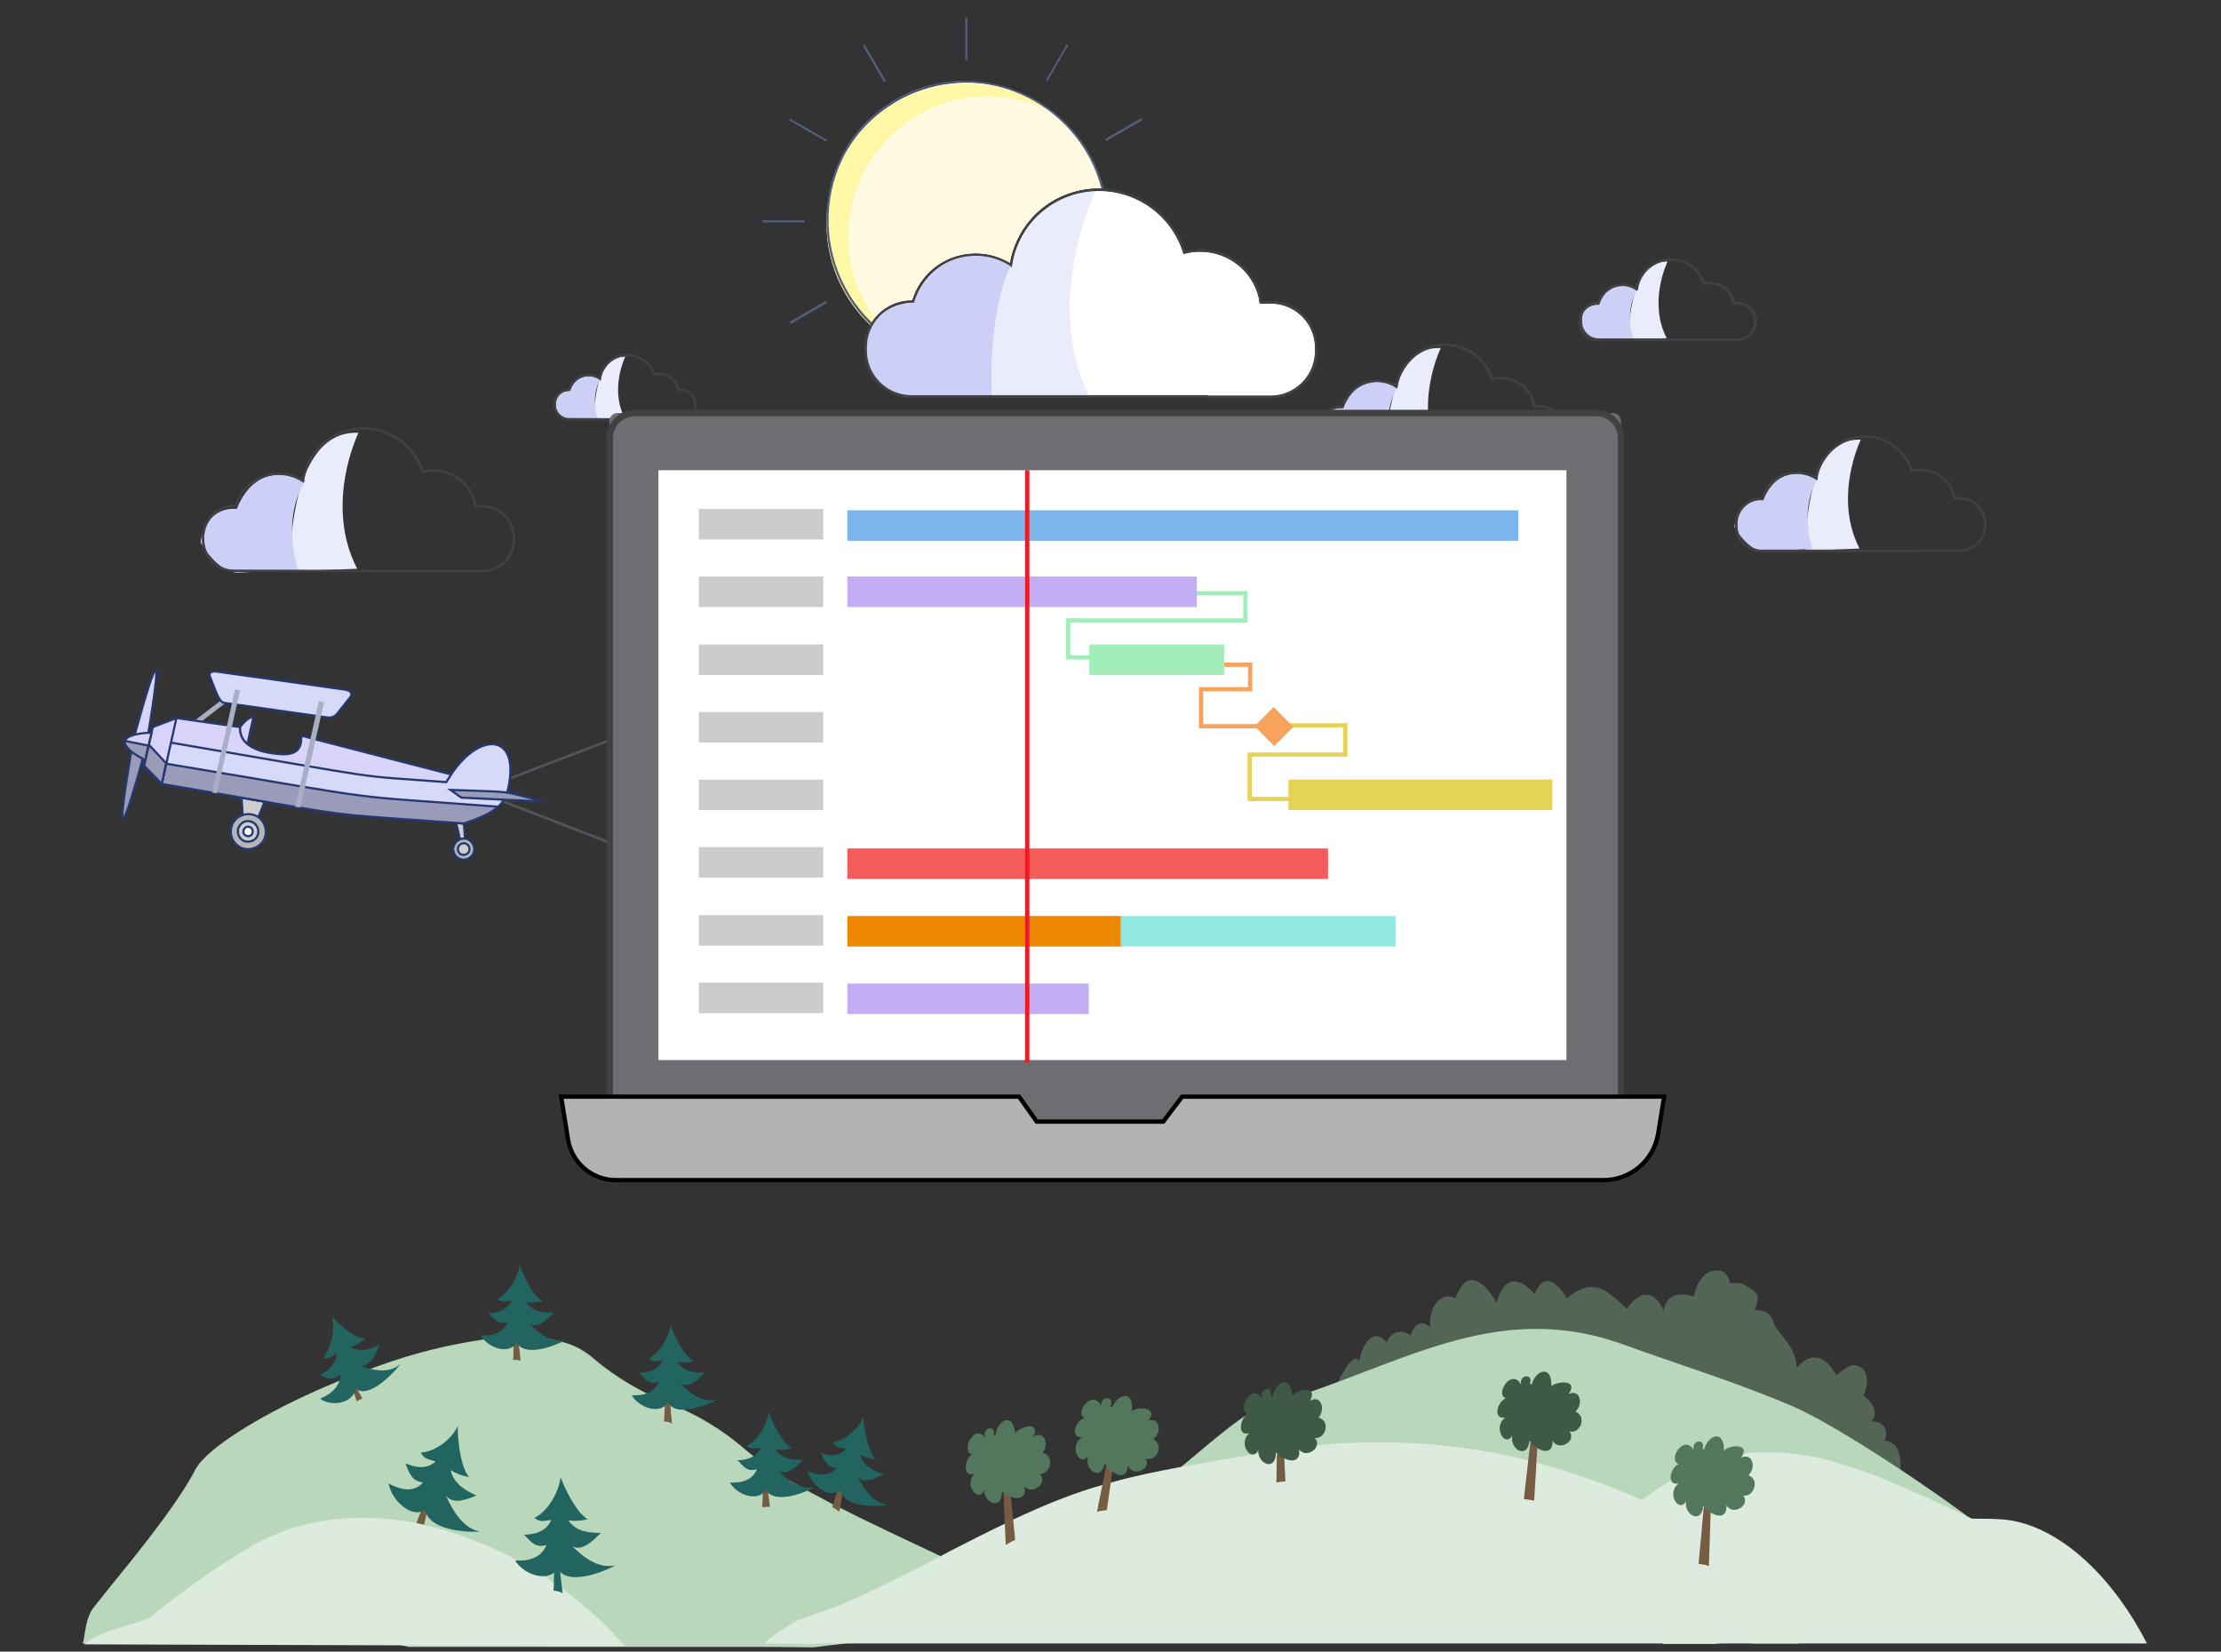 <?xml version="1.0" encoding="utf-8"?>
<!-- Generator: Adobe Illustrator 23.0.2, SVG Export Plug-In . SVG Version: 6.00 Build 0)  -->
<svg version="1.1" id="Layer_1" xmlns="http://www.w3.org/2000/svg" xmlns:xlink="http://www.w3.org/1999/xlink" x="0px" y="0px"
	 viewBox="0 0 516.1 383.9" style="enable-background:new 0 0 516.1 383.9;" xml:space="preserve">
<rect x="0" y="0" width="516.1" height="383.9" fill="#333333" stroke="none"/>
<style type="text/css">
	.st0{fill:#FFFAE1;}
	.st1{fill:#FEF8A6;}
	.st2{fill:#525D7A;}
	.st3{fill:#EBECFB;}
	.st4{fill:#CCCFF6;}
	.st5{fill:none;stroke:#414042;stroke-width:0.5;stroke-miterlimit:10;}
	.st6{fill:#536655;}
	.st7{fill:#B9D7BB;}
	.st8{fill:#DCEBDD;}
	.st9{fill:#745C42;}
	.st10{fill:#216460;}
	.st11{fill:#755C42;}
	.st12{fill:#52775D;}
	.st13{fill:#3E5946;}
	.st14{fill:#55535A;}
	.st15{fill:#C6C6C6;}
	.st16{fill-rule:evenodd;clip-rule:evenodd;fill:#A8AFC5;}
	.st17{fill-rule:evenodd;clip-rule:evenodd;fill:#CECECE;stroke:#25386F;stroke-width:0.5;stroke-miterlimit:10;}
	.st18{fill-rule:evenodd;clip-rule:evenodd;fill:#B5B5B5;stroke:#25386F;stroke-width:0.5;stroke-miterlimit:10;}
	.st19{fill-rule:evenodd;clip-rule:evenodd;fill:#FFFFFF;stroke:#25386F;stroke-width:0.5;stroke-miterlimit:10;}
	.st20{fill-rule:evenodd;clip-rule:evenodd;fill:#999BB9;stroke:#25386F;stroke-width:0.5;stroke-miterlimit:10;}
	.st21{fill-rule:evenodd;clip-rule:evenodd;fill:#D8D3F8;stroke:#25386F;stroke-width:0.5;stroke-miterlimit:10;}
	.st22{fill-rule:evenodd;clip-rule:evenodd;fill:#D6D9F8;stroke:#25386F;stroke-width:0.5;stroke-miterlimit:10;}
	.st23{fill:#6D6E71;}
	.st24{fill:none;stroke:#414042;stroke-width:1.5;stroke-miterlimit:10;}
	.st25{fill:#FFFFFF;}
	.st26{fill:#B3B3B3;stroke:#000000;stroke-miterlimit:10;}
	.st27{fill:#7CB5EC;}
	.st28{fill:#E4D354;}
	.st29{fill:#F45B5B;}
	.st30{fill:#EE8800;}
	.st31{fill:#91E8E1;}
	.st32{fill:#C3AEF3;}
	.st33{fill:#CCCCCC;}
	.st34{fill:none;stroke:#A3EDBA;stroke-miterlimit:10;}
	.st35{fill:none;stroke:#F7A35C;}
	.st36{fill:none;stroke:#ED1C24;stroke-miterlimit:10;}
	.st37{fill:none;stroke:#E4D354;}
	.st38{fill:#A3EDBA;}
	.st39{fill:#F7A35C;}
	.st40{fill:#FFFFFF;stroke:#414042;stroke-width:0.5;stroke-miterlimit:10;}
</style>
<title>ganttArtboard 1</title>
<path class="st0" d="M211.5,81.6c1.9-1.2,4.1-1.9,6.3-1.9h2.5c1.2-7.6,7.8-13.2,15.5-13.2c0.1,0,0.3,0,0.4,0l-0.1-0.1
	c0.6,0,1.2,0.1,1.8,0.2c0.7,0.1,1.3,0.2,2,0.4c2.5-7.9,9.1-13.9,17.3-15.6c-0.2-18-14.9-32.4-32.9-32.2c-18,0.2-32.4,14.9-32.2,32.9
	C192.2,65,199.8,76.5,211.5,81.6L211.5,81.6z"/>
<path class="st1" d="M197.1,54.9c0-17.9,14.5-32.5,32.4-32.5c4.9,0,9.8,1.1,14.2,3.3c-14.5-10.6-34.8-7.4-45.4,7.1
	s-7.4,34.8,7.1,45.4c1.6,1.1,3.2,2.1,5,3C202,75,197.1,65.2,197.1,54.9z"/>
<path class="st2" d="M205.7,77.6c-18.2-13.6-17.6-42,2.2-53.9c18.7-11.3,42.8-0.5,48.1,20.3c0,0.1,0.2,0.2,0.3,0.2
	c0.1,0,0.2-0.2,0.2-0.3c-5.5-21.5-30.9-32.3-49.9-19.9c-19.3,12.6-19.2,40.6-1.1,54.2C205.7,78.2,206,77.8,205.7,77.6L205.7,77.6z"
	/>
<path class="st2" d="M224.3,4.3v9.4c0,0.1,0.1,0.3,0.3,0.2c0.1,0,0.2-0.1,0.2-0.2V4.3c0-0.1-0.1-0.3-0.3-0.3
	C224.4,4,224.3,4.1,224.3,4.3z"/>
<path class="st2" d="M247.8,10.4c-1.6,2.7-3.1,5.4-4.7,8.1c-0.1,0.1,0,0.3,0.1,0.3c0.1,0.1,0.3,0,0.3-0.1c1.6-2.7,3.1-5.4,4.7-8.1
	c0.1-0.1,0-0.3-0.1-0.3C248,10.3,247.9,10.3,247.8,10.4L247.8,10.4z"/>
<path class="st2" d="M265.1,27.5c-2.7,1.6-5.4,3.1-8.1,4.7c-0.1,0.1-0.2,0.2-0.1,0.4c0.1,0.1,0.2,0.2,0.3,0.1
	c2.7-1.6,5.4-3.1,8.1-4.7c0.1-0.1,0.2-0.2,0.1-0.4C265.4,27.5,265.2,27.5,265.1,27.5z"/>
<path class="st2" d="M183.9,75.2c2.7-1.6,5.4-3.1,8.1-4.7c0.1-0.1,0.2-0.2,0.1-0.4c-0.1-0.1-0.2-0.2-0.3-0.1
	c-2.7,1.6-5.4,3.1-8.1,4.7c-0.1,0.1-0.2,0.2-0.1,0.4C183.7,75.2,183.8,75.2,183.9,75.2z"/>
<path class="st2" d="M177.4,51.7l9.4,0c0.1,0,0.3-0.1,0.2-0.3c0-0.1-0.1-0.2-0.2-0.2l-9.4,0c-0.1,0-0.3,0.1-0.2,0.3
	C177.2,51.6,177.3,51.7,177.4,51.7z"/>
<path class="st2" d="M183.6,28.1c2.7,1.6,5.4,3.1,8.2,4.7c0.1,0.1,0.3,0,0.3-0.1c0.1-0.1,0-0.3-0.1-0.3c-2.7-1.6-5.4-3.1-8.2-4.7
	c-0.1-0.1-0.3,0-0.4,0.1C183.4,27.9,183.4,28.1,183.6,28.1z"/>
<path class="st2" d="M200.6,10.8c1.6,2.7,3.1,5.4,4.7,8.1c0.1,0.1,0.2,0.2,0.4,0.1c0.1-0.1,0.1-0.2,0.1-0.3
	c-1.6-2.7-3.1-5.4-4.7-8.1C200.9,10.2,200.5,10.5,200.6,10.8z"/>
<path class="st3" d="M432.4,102.2c0,0-6.5,13.2-0.3,25.3l-12.5,0.5C419.6,128,418.8,101.6,432.4,102.2z"/>
<path class="st4" d="M422.6,111.1c0,0-8.8-4.8-12.9,5.2c0,0-5.5-0.9-6.7,6.1c0,0,3.1,5.9,7.2,5.7s11-0.5,11-0.5
	S417.8,118.2,422.6,111.1z"/>
<path class="st5" d="M409.3,115.9h0.2c1-3.6,4.3-6,8-6c1.6,0,3.2,0.5,4.5,1.3c1-6.2,6.8-10.5,13.1-9.6c4.3,0.7,7.9,3.7,9.2,7.9
	c0.7-0.2,1.4-0.3,2-0.3c3.9,0,7.2,2.8,7.8,6.6h1.3c3.2,0,5.9,2.6,5.9,5.9v0.4c0,3.2-2.6,5.9-5.9,5.9h-46.1c-3.2,0-5.9-2.6-5.9-5.9
	v-0.4C403.4,118.5,406.1,115.9,409.3,115.9z"/>
<path class="st5" d="M447.2,128h8.2c3.2,0,5.9-2.6,5.9-5.9v-0.4c0-3.2-2.6-5.9-5.9-5.9h-1.3c-0.6-3.8-3.9-6.6-7.8-6.6
	c-0.7,0-1.4,0.1-2,0.3c-1.9-6-8.3-9.4-14.3-7.5c-4.2,1.3-7.3,4.9-7.9,9.2c-3.9-2.5-9-1.4-11.5,2.5c-0.4,0.7-0.8,1.4-1,2.2h-0.2
	c-3.2,0-5.9,2.6-5.9,5.9v0.4c0,3.2,2.6,5.9,5.9,5.9H447.2L447.2,128z"/>
<path class="st3" d="M387.5,60.8c0,0-4.6,9.3-0.2,17.8l-8.8,0.3C378.5,78.9,378,60.3,387.5,60.8z"/>
<path class="st4" d="M380.6,67.1c0,0-6.2-3.4-9.1,3.7c0,0-3.9-0.6-4.7,4.3c0,0,2.2,4.2,5,4s7.7-0.3,7.7-0.3S377.3,72,380.6,67.1z"/>
<path class="st5" d="M371.3,70.4h0.2c0.9-3.1,4.2-4.9,7.3-4c0.5,0.2,1.1,0.4,1.6,0.7c0.7-4.4,4.8-7.4,9.2-6.7c3,0.5,5.5,2.6,6.5,5.6
	c2.9-0.8,5.9,0.9,6.8,3.8c0.1,0.2,0.1,0.4,0.1,0.6h0.9c2.3,0,4.1,1.9,4.1,4.1v0.3c0,2.3-1.9,4.1-4.1,4.1h-32.4
	c-2.3,0-4.1-1.9-4.1-4.1v-0.3C367.2,72.2,369,70.4,371.3,70.4z"/>
<path class="st5" d="M397.9,79h5.8c2.3,0,4.1-1.9,4.1-4.1v-0.3c0-2.3-1.9-4.1-4.1-4.1h-0.9c-0.5-3-3.3-5.1-6.3-4.6
	c-0.2,0-0.4,0.1-0.6,0.1c-1.3-4.2-5.8-6.6-10.1-5.3c-2.9,0.9-5.1,3.4-5.6,6.5c-2.7-1.8-6.4-1-8.1,1.8c-0.3,0.5-0.5,1-0.7,1.6h-0.2
	c-2.3,0-4.1,1.9-4.1,4.1v0.3c0,2.3,1.9,4.1,4.1,4.1L397.9,79L397.9,79z"/>
<path class="st3" d="M334.8,80.9c0,0-6.5,13.2-0.3,25.3l-12.5,0.5C322.1,106.6,321.3,80.2,334.8,80.9z"/>
<path class="st4" d="M325,89.7c0,0-8.8-4.8-12.9,5.2c0,0-5.5-0.9-6.7,6.1c0,0,3.1,5.9,7.2,5.7c4.1-0.2,11-0.5,11-0.5
	S320.3,96.8,325,89.7z"/>
<path class="st5" d="M311.8,94.5h0.2c1-3.6,4.3-6,8-6c1.6,0,3.2,0.5,4.5,1.3c1-6.2,6.8-10.5,13.1-9.6c4.3,0.7,7.9,3.7,9.2,7.9
	c0.7-0.2,1.4-0.3,2-0.3c3.9,0,7.2,2.8,7.8,6.6h1.3c3.2,0,5.9,2.6,5.9,5.9v0.4c0,3.2-2.6,5.9-5.9,5.9h-46.1c-3.2,0-5.9-2.6-5.9-5.9
	v-0.4C305.9,97.1,308.5,94.5,311.8,94.5z"/>
<path class="st5" d="M349.6,106.7h8.2c3.2,0,5.9-2.6,5.9-5.9v-0.4c0-3.2-2.6-5.9-5.9-5.9h-1.3c-0.6-3.8-3.9-6.6-7.8-6.6
	c-0.7,0-1.4,0.1-2,0.3c-1.9-6-8.3-9.4-14.3-7.5c-4.2,1.3-7.2,4.9-7.9,9.2c-3.9-2.5-9-1.4-11.5,2.5c-0.4,0.7-0.8,1.4-1,2.2h-0.2
	c-3.2,0-5.9,2.6-5.9,5.9v0.4c0,3.2,2.6,5.9,5.9,5.9L349.6,106.7L349.6,106.7z"/>
<path class="st3" d="M83.3,100.6c0,0-8.1,16.5-0.3,31.6l-15.6,0.6C67.4,132.8,66.4,99.8,83.3,100.6z"/>
<path class="st4" d="M71.1,111.7c0,0-11-6-16.1,6.6c0,0-6.9-1.1-8.4,7.7c0,0,3.9,7.4,9,7.1c5.1-0.3,13.7-0.6,13.7-0.6
	S65.1,120.5,71.1,111.7z"/>
<path class="st5" d="M54.5,117.6h0.3c1.6-5.5,7.4-8.7,12.9-7.1c1,0.3,1.9,0.7,2.7,1.2c1.2-7.8,8.5-13.2,16.3-12
	c5.4,0.8,9.9,4.7,11.5,9.9c0.8-0.2,1.7-0.3,2.6-0.3c4.8,0,8.9,3.5,9.7,8.3h1.6c4,0,7.3,3.3,7.3,7.3v0.5c0,4-3.3,7.3-7.3,7.3H54.5
	c-4,0-7.3-3.3-7.3-7.3V125C47.2,120.9,50.5,117.6,54.5,117.6z"/>
<path class="st5" d="M101.8,132.8h10.3c4,0,7.3-3.3,7.3-7.3V125c0-4-3.3-7.3-7.3-7.3h-1.6c-0.8-4.8-4.9-8.3-9.7-8.3
	c-0.9,0-1.7,0.1-2.6,0.3c-2.3-7.5-10.4-11.8-17.9-9.4c-5.2,1.6-9.1,6.1-9.9,11.5c-4.9-3.1-11.3-1.7-14.4,3.1c-0.5,0.9-1,1.8-1.2,2.7
	h-0.3c-4,0-7.3,3.3-7.3,7.3v0.5c0,4,3.3,7.3,7.3,7.3L101.8,132.8L101.8,132.8z"/>
<path class="st3" d="M145.3,82.9c0,0-3.7,7.5-0.1,14.3l-7.1,0.3C138.1,97.4,137.6,82.5,145.3,82.9z"/>
<path class="st4" d="M139.7,87.9c0,0-5-2.7-7.3,3c0,0-3.1-0.5-3.8,3.5c0,0,1.8,3.4,4.1,3.2s6.2-0.3,6.2-0.3S137,91.9,139.7,87.9z"/>
<path class="st5" d="M132.2,90.6h0.1c0.7-2.5,3.3-4,5.9-3.2c0.4,0.1,0.9,0.3,1.2,0.6c0.5-3.5,3.9-6,7.4-5.4c2.4,0.4,4.5,2.1,5.2,4.5
	c0.4-0.1,0.8-0.2,1.2-0.2c2.2,0,4.1,1.6,4.4,3.8h0.7c1.8,0,3.3,1.5,3.3,3.3v0.2c0,1.8-1.5,3.3-3.3,3.3h-26.1c-1.8,0-3.3-1.5-3.3-3.3
	v-0.2C128.9,92.1,130.4,90.6,132.2,90.6z"/>
<path class="st5" d="M153.6,97.5h4.7c1.8,0,3.3-1.5,3.3-3.3v-0.2c0-1.8-1.5-3.3-3.3-3.3h-0.7c-0.3-2.2-2.2-3.8-4.4-3.8
	c-0.4,0-0.8,0.1-1.2,0.2c-1.1-3.4-4.7-5.3-8.1-4.3c-2.4,0.7-4.1,2.8-4.5,5.2c-0.8-0.5-1.7-0.8-2.6-0.8c-2.1,0-4,1.4-4.5,3.4h-0.1
	c-1.8,0-3.3,1.5-3.3,3.3v0.2c0,1.8,1.5,3.3,3.3,3.3L153.6,97.5L153.6,97.5z"/>
<path class="st6" d="M314.3,348.5c-2-1.9-3.1-4.6,0.1-5.1c-1.6-1-4.2-2.9-3.4-4.5c0.4-0.8,1.3-0.9,2.4-0.9c-1.9-3-0.5-5.1,2.4-3.7
	c-4.1-6.5-7.8-9.3-3.2-16.1c1-1.5,2.3-3.4,3.3-1.8c0.4-3.4,3.1-8.3,6.3-4.4c1.2-2.7,3.6-3,5.6-1.6c0.7-2.7,2.7-3.8,4.6-1.8
	c-0.7-3.9,2.1-8.8,5.8-6.8c3.6-10.2,9.6,1,9.6,1s2-9.7,8.8-2c3-7.4,7.5,1,7.5,1s3.8-3.7,7.5-2.4c2.8,1,6.4,4.8,6.4,4.8
	s4.9-7.6,8.6,0.4c1-5.7,7-3.2,7-3.2s1.1-7,6.3-6c1.6,0.3,2.2,2.9,2.2,2.9s2.4-0.3,3.1,0.2c2.3,1.7,4.4,1.7,2.5,6
	c4.7,0.2,3.5,2.2,5.5,4.8c1.7,2.2,4.1,4.4,4.3,8.6c5.5-6.3,9.2,1.8,9.2,1.8s2.9-2.7,4.4-2.4c4.6,1,2,7.1,2,7.1s4.3,3.1,1.7,6
	c2.6-0.2,4.3,1.7,3.1,4.5c6.6,0.3,2.5,13.8,2.5,13.8s-6.9-7.1-10.4-10.1c-14.8-12.5-37.6-22.2-55.6-21.6
	c-34.2,1.1-54.9,33.5-57.9,44C316.8,360.3,308,345.4,314.3,348.5z"/>
<path class="st7" d="M296.1,326.2c28.4-8.2,51-24.6,81.1-13.7c13,4.7,26.6,8.9,39.2,14.3c10.2,4.3,33.7,20.1,42.4,26.9
	c-3.9,4.7-22.9-7.5-28.3-6.4c-9.5,2-19.1,3.6-28.6,5.9c-18.2,4.3-35.6,7-53.4-1c-20.5-9.2-60.9-1.3-82-5.3
	C271.7,344.6,290.8,325.1,296.1,326.2L296.1,326.2z"/>
<path class="st7" d="M239.3,373.1c-8.6,4-28.6,7.3-49.5,9.7c-0.3,0-0.6,0.1-0.9,0.1l0,0c-7-0.1-11.1-0.1-11.1-0.1H95
	c-2.7-0.6-5.3-1.3-7.9-1.9c-13.7-3.6-53.7-1.9-67.6,1.1c-0.2,0.1-0.5-0.5-0.4-0.4c0.6,1.1,0.3-5,2.6-7.9c2.2-2.8,5.1-6.4,8.2-10.2
	l0,0c5.7-7.1,11.8-15.1,15-21c0.2-0.3,0.3-0.6,0.4-0.8c0.5-0.8,1-1.6,1.7-2.3c4.8-5.2,17.3-12.5,31.7-18.4l0,0
	c2.3-0.9,4.6-1.9,7-2.7l0,0c0.8-0.3,1.7-0.6,2.5-0.9c7.7-2.8,15.7-4.8,23.8-6c2.5-0.4,5-0.6,7.5-0.7c0.3,0,0.5,0,0.8,0
	c2.2,0,4.5,0.1,6.7,0.4l0,0c1.2,0.2,2.4,0.4,3.6,0.8l0,0c0.1,0,0.2,0.1,0.4,0.1c2.3,0.6,4.5,1.8,6.4,3.3c4,3.5,8.5,6.4,13.3,8.8
	c1.3,0.6,2.5,1.2,3.8,1.7l1,0.4c1.4,0.6,2.8,1.2,4.3,1.9l0,0c5,2.4,9.6,5.5,13.7,9.1c0.6,0.5,1.3,1,2,1.6c1.7,1.3,3.6,2.6,5.7,3.9
	l0,0c0.3,0.2,0.6,0.4,0.9,0.6c1.8,1.1,3.6,2.1,5.6,3.2l0,0l0.7,0.4c1.7,0.9,3.4,1.8,5.2,2.8c0.5,0.2,1,0.5,1.5,0.7
	c8,4.1,16.8,8.1,24.3,11.7c0.4,0.2,0.8,0.4,1.2,0.6c2,1,4,1.9,5.8,2.8l0,0C233.1,368.5,237.9,371.3,239.3,373.1z"/>
<path class="st8" d="M489.7,369.5c-13.7-6.2-27.7-10.1-41.6-8c-14.8,2.2-22.4,8.9-36.6,19.5c-1.8,1.3-11,0.6-13.1,1.1h-11.8
	c-2.4-1.7-4.7-3.5-6.8-3.8c-4.9-0.8-9.8-2.2-14.3-4.2c-2-0.8-4.1-0.7-6.1-1.9c-2.9-1.8-3.8-1.1-1.1-5.9c1.6-2.8,4.4-3.9,6.7-5.1
	c0.8-1.5,1.8-2.8,3-4c1.9-1.8,4-3.4,6.3-4.6c0.6-0.3,1.2-0.6,1.7-0.9c0.6-0.3,1.1-0.6,1.7-0.9l0.2-0.1c0.1,0,0.1-0.1,0.2-0.1
	c0.3-0.1,0.5-0.3,0.8-0.4c1.2-0.6,2.4-1.3,3.4-2.1c0.2-0.1,0.4-0.3,0.6-0.4l0,0c0.1-0.1,0.2-0.1,0.3-0.2c0.2-0.1,0.3-0.3,0.5-0.4
	l0,0c4.1-3,8.7-5.4,13.5-7.2c0.7-0.3,1.4-0.5,2.1-0.7c1-0.3,2.1-0.6,3.1-0.8c0.3-0.1,0.7-0.1,1-0.2c0.6-0.1,1.2-0.2,1.9-0.3
	c0.2,0,0.3,0,0.5-0.1c0.2,0,0.3,0,0.5-0.1c0.1,0,0.3,0,0.4,0c0.4,0,0.9-0.1,1.3-0.1l0,0c0.1,0,0.3,0,0.4,0c0.1,0,0.1,0,0.2,0l0.5,0
	l0,0c0.3,0,0.7,0,1,0h0.4c0.5,0,1,0,1.5,0c0.1,0,0.3,0,0.5,0c1.4,0,2.7,0.1,4.1,0.3c0.3,0,0.6,0.1,1,0.1c1.6,0.2,3.2,0.5,4.8,0.8
	c0.6,0.1,1.1,0.3,1.7,0.4l0,0c0,0,0,0,0,0c0.2,0.1,0.4,0.1,0.6,0.2l0,0c0.2,0,0.4,0.1,0.5,0.1c0.1,0,0.2,0.1,0.3,0.1l0,0l1.3,0.4
	c0.1,0,0.2,0.1,0.3,0.1c0.5,0.1,0.9,0.3,1.4,0.4c0.1,0,0.2,0.1,0.3,0.1l0,0c0.2,0.1,0.5,0.1,0.7,0.2l0,0c0.2,0.1,0.4,0.1,0.6,0.2
	l0,0c0.1,0,0.2,0.1,0.3,0.1c0.1,0,0.2,0.1,0.3,0.1c0.2,0.1,0.5,0.2,0.7,0.2c0.1,0,0.2,0.1,0.3,0.1c6.4,2.2,16.3,6.6,26.1,11.3l0,0
	C472.4,360,486.9,367.6,489.7,369.5z"/>
<path class="st8" d="M498.9,382H407c1.7-2,7.6-11.7,10.1-13.9c5.4-4.7,11-9.3,16.7-11.5c8.9-3.4,17.4-3.8,26.3-3.6l0,0
	c1.3,0,2.7,0,4,0.1C475.8,353.3,489.4,363.6,498.9,382z"/>
<path class="st8" d="M418,382H189.8c-0.3,0-0.6,0.1-0.9,0.1l0,0c-7-0.1-11.1-0.1-11.1-0.1c0.4-1.2,6.4-4.9,7.6-5.4l9.5-3.4
	c4.9-2.1,9.8-4.4,14.5-6.8l0,0l2.8-1.4l0,0c2.4-1.2,4.9-2.5,7.3-3.8c0.3-0.1,0.6-0.3,0.9-0.5c4.3-2.2,8.6-4.4,13-6.5
	c0.7-0.3,1.3-0.6,2-1c3.9-1.8,7.9-3.6,11.9-5.1c2.9-1.1,5.8-2.1,8.7-2.9c0.7-0.2,1.4-0.4,2.1-0.6c5.3-1.5,10.7-2.6,16.1-3.6
	c4-0.7,8.1-1.4,12.1-2.1c1.7-0.3,3.3-0.6,5-0.9c0,0,0,0,0.1,0c0.4-0.1,0.7-0.1,1.1-0.2c0,0,0.1,0,0.1,0c1.6-0.3,3.2-0.6,4.8-0.8
	c0.4-0.1,0.7-0.1,1.1-0.2c2.5-0.4,5.1-0.7,7.6-0.9c2.2-0.2,4.4-0.4,6.6-0.5c0,0,0.1,0,0.1,0c0.3,0,0.6,0,0.9,0l0,0
	c14-0.7,28.1,0.7,41.7,4.1c0.6,0.2,1.3,0.3,1.9,0.5c9.9,2.7,19.5,6.3,28.7,10.7c1.2,0.6,2.3,1.2,3.4,1.9c1.2,0.8,2.4,1.6,3.6,2.5
	c0.9,0.7,1.7,1.4,2.5,2.1c0.7,0.6,1.3,1.2,2,1.8C404.8,366.2,412,375.4,418,382z"/>
<path class="st9" d="M194.9,351.4c-0.4-0.5-1-0.8-1.5-1.1c0,0,0,0,0-0.1c0.2-0.6,0.4-1.2,0.6-1.8c0.2-0.7,0.5-1.4,0.7-2.1
	c0.1-0.4,0.3-0.7,0.4-1.1c0.1-0.2,0.2-0.4,0.3-0.5c0.1-0.2,0.2-0.4,0.3-0.5l0.6,0.5c-0.1,0.3-0.2,0.6-0.3,0.9
	c-0.1,0.3-0.1,0.7-0.2,1c-0.1,0.7-0.2,1.4-0.3,2.2s-0.2,1.5-0.4,2.3C194.9,351.2,194.9,351.3,194.9,351.4z"/>
<path class="st10" d="M203.5,339.2c-1.3-0.1-2.6-0.5-3.7-1.1c0.9,2.7,3.4,3.9,5.5,4.6c-2.1,1.1-4.6,2.2-6.1,0.5
	c1.6,2.9,3.8,6.3,7.2,6.6c-3.1,0.5-10.2,0.5-11.2-3.4c-2.6,2.1-6.7-1.2-7.6-4.5c2.3,1,5,1.5,6.8-0.7c-2-0.1-2.6-1.2-3.7-3.5
	c1.5,0.6,4.2,1.1,5.9-0.9c-1.4-0.4-2.2-0.2-3-1.6c2.6-0.3,5.8-2.9,7.1-6C200.4,329.2,201.3,337.2,203.5,339.2z"/>
<path class="st9" d="M178.9,350.2c0-0.5-0.1-1-0.2-1.6c-0.1-0.7-0.2-1.5-0.2-2.2c0-0.4-0.1-0.7-0.1-1.1c0-0.3,0-0.7,0-1l-0.7-0.3
	c-0.1,0.2-0.1,0.4-0.2,0.6c0,0.2-0.1,0.4-0.1,0.6c-0.1,0.4-0.1,0.8-0.1,1.2c-0.1,0.8-0.1,1.5-0.1,2.3c0,0.6-0.1,1.1-0.1,1.6
	C177.8,350.3,178.4,350.2,178.9,350.2z"/>
<path class="st10" d="M184,336.6c-1.2,0.4-2.5,0.5-3.8,0.3c1.6,2.3,4.2,2.5,6.4,2.4c-1.7,1.8-3.8,3.7-5.7,2.6
	c2.2,2.2,5.3,4.6,8.6,3.7c-2.8,1.5-9.6,4.1-11.5,0.7c-1.9,2.9-6.7,1.2-8.4-1.7c2.4,0.1,5.1-0.3,6.3-3.1c-2,0.6-2.8-0.2-4.5-2.1
	c1.6,0,4.2-0.4,5.4-2.9c-1.4,0.1-2.1,0.6-3.3-0.4c2.4-1.2,4.8-4.8,5.2-8.2C178.4,328.2,181.4,335.4,184,336.6z"/>
<path class="st9" d="M156.2,330.9c-0.6-0.3-1.1-0.5-1.8-0.5c0,0,0,0-0.1,0c0-0.6,0.1-1.2,0.1-1.9c0-0.8,0.1-1.5,0.1-2.3
	c0-0.4,0.1-0.8,0.1-1.2c0-0.2,0.1-0.4,0.1-0.6c0-0.2,0.1-0.4,0.2-0.6l0.7,0.3c-0.1,0.3-0.1,0.7,0,1c0,0.4,0,0.7,0.1,1.1
	c0.1,0.7,0.2,1.5,0.2,2.2c0.1,0.8,0.2,1.5,0.2,2.3C156.1,330.7,156.2,330.8,156.2,330.9z"/>
<path class="st10" d="M161.2,316.3c-1.2,0.4-2.5,0.5-3.8,0.3c1.6,2.3,4.2,2.5,6.4,2.4c-1.7,1.8-3.8,3.7-5.7,2.6
	c2.2,2.2,5.3,4.6,8.6,3.7c-2.8,1.5-9.6,4.1-11.5,0.7c-1.9,2.9-6.7,1.2-8.4-1.7c2.4,0.1,5.1-0.3,6.3-3.1c-2,0.6-2.8-0.2-4.5-2.1
	c1.6,0,4.2-0.4,5.4-2.9c-1.4,0.1-2.1,0.6-3.3-0.4c2.4-1.2,4.8-4.8,5.2-8.2C155.5,307.9,158.5,315.1,161.2,316.3z"/>
<path class="st9" d="M120.8,316.2c0.1,0,0.2,0,0.2,0.1c-0.1-0.6-0.1-1.2-0.2-1.7c-0.1-0.7-0.2-1.5-0.2-2.2c0-0.4-0.1-0.7-0.1-1.1
	c0-0.3,0-0.7,0-1l-0.7-0.3c-0.1,0.2-0.1,0.4-0.2,0.6c0,0.2-0.1,0.4-0.1,0.6c-0.1,0.4-0.1,0.8-0.1,1.2c-0.1,0.8-0.1,1.5-0.1,2.3
	c0,0.5,0,0.9-0.1,1.4C119.8,316,120.3,316.1,120.8,316.2z"/>
<path class="st10" d="M126.1,302.4c-1.2,0.4-2.5,0.5-3.8,0.3c1.6,2.3,4.2,2.5,6.4,2.4c-1.7,1.8-3.8,3.7-5.7,2.6
	c2.2,2.2,5.3,4.6,8.6,3.7c-2.8,1.5-9.6,4.1-11.5,0.7c-1.9,2.9-6.7,1.2-8.4-1.7c2.4,0.1,5.1-0.3,6.3-3.1c-2,0.6-2.8-0.2-4.5-2.1
	c1.6,0,4.2-0.4,5.4-2.9c-1.4,0.1-2.1,0.6-3.3-0.4c2.4-1.2,4.8-4.8,5.2-8.2C120.5,294,123.5,301.2,126.1,302.4z"/>
<path class="st9" d="M98,356.7c-0.5-0.6-1.1-1.1-1.7-1.5c0,0,0,0,0-0.1c0.3-0.6,0.6-1.3,0.8-2c0.3-0.8,0.6-1.6,1-2.4
	c0.2-0.4,0.4-0.8,0.6-1.2c0.1-0.2,0.2-0.4,0.3-0.6c0.1-0.2,0.3-0.4,0.4-0.6l0.6,0.6c-0.2,0.3-0.3,0.7-0.4,1.1
	c-0.1,0.4-0.2,0.8-0.3,1.2c-0.2,0.8-0.4,1.7-0.6,2.5s-0.4,1.7-0.6,2.6C98,356.4,98,356.6,98,356.7z"/>
<path class="st10" d="M109,343.3c-1.5-0.2-3-0.8-4.3-1.6c0.8,3.3,3.6,4.8,6,5.9c-2.5,1.1-5.5,2.1-7.1,0c1.6,3.5,4,7.7,8,8.4
	c-3.7,0.2-12-0.4-12.8-5.1c-3.1,2.2-7.8-2.1-8.5-6.1c2.6,1.4,5.7,2.3,8-0.2c-2.4-0.4-3-1.6-4.1-4.5c1.7,0.8,4.8,1.7,7-0.4
	c-1.6-0.6-2.6-0.4-3.4-2.1c3.1-0.1,7-2.8,8.7-6.3C106.1,331.3,106.6,340.7,109,343.3z"/>
<path class="st9" d="M81.8,322.1c0.1,0.4,0.2,0.8,0.3,1.1c0.2,0.7,0.4,1.4,0.7,2.2c0,0.1,0.1,0.2,0.1,0.3c0.1,0,0.2-0.1,0.2-0.1
	c0.4-0.2,0.8-0.4,1.1-0.6c0-0.1-0.1-0.2-0.2-0.3c-0.3-0.6-0.7-1.3-1-1.9c-0.2-0.3-0.3-0.6-0.4-1c-0.1-0.3-0.2-0.6-0.3-0.9l-0.7,0
	c0,0.2,0,0.4,0.1,0.6C81.8,321.7,81.8,321.9,81.8,322.1z"/>
<path class="st10" d="M84.9,311.1c-1,0.9-2.2,1.6-3.4,2c2.2,1.4,4.7,0.4,6.7-0.6c-0.9,2.4-2.3,5.1-4.3,5c2.8,1,6.5,1.9,9.2-0.5
	c-2.1,2.7-7.5,8.1-10.4,5.8c-0.8,3.5-5.8,4.2-8.3,2.3c2.3-1,4.6-2.6,4.7-5.6c-1.6,1.4-2.7,1.1-4.8,0.1c1.5-0.7,3.8-2.3,4-5.1
	c-1.2,0.7-1.8,1.5-3.2,1.1c1.8-2.2,2.8-6.5,2-9.9C76.8,305.9,82,311.2,84.9,311.1z"/>
<path class="st8" d="M145.2,382.6l-125.7-0.4c4.3-3.7,13.7-4.8,15.7-6.5c1-0.9,2.2-1.8,3.3-2.7c4.6-3.6,9.9-7.4,15-10.6
	c2.8-1.8,5.5-3.4,7.9-4.6c0.7-0.4,1.5-0.7,2.2-1c7.6-3.3,16.2-4.4,24.3-3.9c1.8,0.1,3.5,0.3,5.2,0.5c2.2,0.3,4.4,0.7,6.6,1.3
	c1.1,0.3,2.2,0.6,3.4,0.9l0,0c0.4,0.1,0.9,0.3,1.3,0.4c7.9,2.5,15.4,6,22.3,10.5c1.3,0.9,2.7,1.8,3.9,2.7c0.3,0.2,0.6,0.5,0.9,0.7
	l0,0C136.6,373.7,141.1,377.9,145.2,382.6z"/>
<path class="st10" d="M130.8,370.3c-0.6-0.3-1.3-0.5-2.1-0.6c0,0,0,0-0.1,0c0.1-0.7,0.1-1.5,0.1-2.2c0-0.9,0.1-1.8,0.1-2.7
	c0-0.5,0.1-0.9,0.1-1.4c0-0.2,0.1-0.5,0.1-0.7c0-0.2,0.1-0.5,0.2-0.7l0.8,0.3c-0.1,0.4-0.1,0.8,0,1.2c0,0.4,0,0.8,0.1,1.3
	c0.1,0.9,0.2,1.7,0.3,2.6s0.2,1.8,0.3,2.7C130.7,370,130.8,370.1,130.8,370.3z"/>
<path class="st10" d="M136.6,353.1c-1.5,0.4-3,0.5-4.5,0.3c1.8,2.7,5,2.9,7.5,2.9c-2,2.1-4.5,4.3-6.6,3.1c2.6,2.6,6.2,5.4,10.1,4.4
	c-3.3,1.8-11.3,4.8-13.5,0.8c-2.2,3.4-7.9,1.4-9.9-1.9c2.8,0.2,6-0.4,7.3-3.6c-2.3,0.7-3.3-0.3-5.2-2.4c1.8,0,5-0.4,6.3-3.4
	c-1.6,0.1-2.5,0.7-3.9-0.5c2.9-1.4,5.6-5.6,6.1-9.6C130,343.2,133.6,351.7,136.6,353.1z"/>
<path class="st11" d="M235.9,357.9l-1.3-12.9c-0.1,0-0.2,0-0.3,0c-0.1-0.1-0.2-0.2-0.3-0.3c-0.1,0.4-0.2,0.7-0.3,1
	c-0.1,0.4-0.3,0.9-0.5,1.3l0.5,12.1C234.3,358.7,235.1,358.3,235.9,357.9z"/>
<path class="st12" d="M242.3,337.7c1.6-2.2,0.2-5.4-2.2-3.7c1.8-3.7-2.9-2.6-4.2-0.9c-0.5-4.9-4-3.2-4.6,0.5l-0.4-0.1
	c0.6-2.6-3-1.6-1.9,0.7c-2.8-3.6-5.8,3.4-3.1,3.8c-1.9,1.2-2.3,5.6,0.6,4.5c-2.7,2.6,0.9,7,2.2,3.8c-0.1,3.2,4.3,4.9,4.1,0.3
	c1.3,1.4,6,3.2,5.3-1.1c1.8,2.2,5.6-1,3.5-2.9C244.1,342.7,245.2,338.3,242.3,337.7z"/>
<path class="st11" d="M257.2,351l1.7-11.9c-0.1,0-0.2-0.1-0.3-0.1c-0.1-0.1-0.2-0.3-0.2-0.4c-0.2,0.3-0.4,0.6-0.5,0.9
	c-0.2,0.4-0.5,0.7-0.8,1.1l-2.2,10.8C255.5,351.2,256.3,351.1,257.2,351z"/>
<path class="st12" d="M268,334.5c2.1-1.6,1.5-5.2-1.2-4.3c2.6-3-2.2-3.4-3.8-2.2c0.7-4.8-3.1-4.3-4.6-0.9l-0.4-0.3
	c1.2-2.3-2.5-2.5-2.1,0.1c-1.8-4.3-6.4,1.4-3.9,2.7c-2.1,0.5-3.5,4.6-0.5,4.5c-3.2,1.7-0.8,7,1.3,4.4c-0.9,3,3,6.1,3.9,1.6
	c0.9,1.8,5,4.9,5.4,0.6c1.3,2.7,5.6,0.8,4.1-1.7C268.6,339.9,270.7,336,268,334.5z"/>
<path class="st11" d="M298.7,344.3l-0.4-8c-0.1,0-0.2,0-0.3-0.1c-0.1-0.1-0.2-0.2-0.3-0.3c-0.1,0.4-0.2,0.7-0.4,1
	c-0.2,0.4-0.4,0.9-0.6,1.3l-0.1,6.4C297.4,344.4,298.1,344.4,298.7,344.3z"/>
<path class="st13" d="M306.4,329.5c1.7-2.1,0.5-5.4-2-3.9c2-3.6-2.8-2.8-4.1-1.2c-0.3-4.9-3.9-3.4-4.6,0.2l-0.4-0.2
	c0.7-2.5-2.9-1.8-2,0.6c-2.6-3.8-6,3-3.3,3.6c-1.9,1-2.6,5.4,0.3,4.5c-2.8,2.4,0.6,7.1,2.1,3.9c-0.3,3.2,4.1,5.2,4.1,0.6
	c1.3,1.5,5.8,3.6,5.4-0.7c1.7,2.3,5.6-0.6,3.6-2.7C308,334.6,309.3,330.3,306.4,329.5z"/>
<path class="st11" d="M354.1,348.4l1.5-13c0.3-0.4,0.5-0.8,0.7-1.2c0.2-0.3,0.3-0.6,0.5-1c0.1,0.1,0.2,0.3,0.3,0.4
	c0.1,0.1,0.2,0.1,0.3,0.1l-0.9,15.1C355.8,348.7,355,348.5,354.1,348.4z"/>
<path class="st13" d="M366.1,328.1c1.9-1.8,1.1-5.3-1.6-4.1c2.4-3.3-2.5-3.1-4-1.8c0.2-4.9-3.5-4-4.6-0.4l-0.4-0.2
	c1-2.4-2.7-2.2-2,0.3c-2.2-4.1-6.2,2.1-3.6,3.1c-2,0.8-3.1,5-0.1,4.5c-3,2-0.2,7.1,1.6,4.2c-0.6,3.1,3.5,5.7,4,1.2
	c1.1,1.7,5.4,4.3,5.4,0c1.5,2.5,5.6,0.1,3.9-2.2C367.1,333.4,368.9,329.3,366.1,328.1z"/>
<path class="st11" d="M394.7,363.5l1.2-13c0.3-0.4,0.5-0.8,0.7-1.2c0.1-0.3,0.3-0.6,0.4-1c0.1,0.1,0.2,0.3,0.3,0.4
	c0.1,0.1,0.2,0.1,0.3,0.1l-0.5,15.2C396.4,363.7,395.6,363.6,394.7,363.5z"/>
<path class="st12" d="M406.3,342.9c1.9-1.9,0.9-5.3-1.7-4.1c2.3-3.3-2.6-3.1-4-1.6c0.1-4.9-3.6-3.9-4.6-0.3l-0.4-0.2
	c0.9-2.4-2.7-2.1-2,0.4c-2.3-4-6.2,2.3-3.5,3.2c-2,0.8-3,5.1,0,4.5c-3,2.1,0,7.1,1.7,4.1c-0.6,3.1,3.6,5.6,4,1.1
	c1.1,1.7,5.5,4.2,5.4-0.1c1.5,2.5,5.6,0,3.9-2.3C407.4,348.1,409.1,344,406.3,342.9z"/>
<path class="st14" d="M147.2,170.1c0-0.2-0.1-0.3-0.3-0.3c0,0-0.1,0-0.1,0c-35.8,13.7-37.2,14-36.1,14.4l36.1,14
	C147.3,198.4,147.1,199.5,147.2,170.1z M146.5,170.5l0,26.9l-34.9-13.5L146.5,170.5z"/>
<path class="st15" d="M146.8,204.2c0.9,0,0.6,2.1,0.6-40.3c0-0.3-0.3-0.6-0.6-0.6c-0.3,0-0.6,0.3-0.6,0.6
	C146.2,206.4,145.9,204.2,146.8,204.2z"/>
<polygon class="st16" points="55.4,161.1 46.8,167.7 45.2,167.5 54.6,160.3 "/>
<polygon class="st17" points="62,185.1 59.3,191.7 56.5,190.9 56,183.6 "/>
<path class="st18" d="M58.5,189.3c2.2,0.4,3.6,2.6,3.2,4.8c-0.4,2.2-2.6,3.6-4.8,3.2c-2.2-0.4-3.6-2.6-3.2-4.8c0,0,0,0,0,0
	C54.1,190.3,56.3,188.9,58.5,189.3z"/>
<path class="st17" d="M58.1,190.9c1.3,0.3,2.1,1.5,1.9,2.8s-1.5,2.1-2.8,1.9s-2.1-1.5-1.9-2.8c0,0,0,0,0,0
	C55.6,191.5,56.8,190.6,58.1,190.9z"/>
<path class="st19" d="M58.7,193.5c-0.1,0.6-0.7,1-1.3,0.8c-0.6-0.1-1-0.7-0.8-1.3s0.7-1,1.3-0.8C58.5,192.3,58.8,192.9,58.7,193.5
	L58.7,193.5z"/>
<polygon class="st17" points="107.8,191.4 108.1,195.8 107.1,196 106,191.2 "/>
<path class="st20" d="M30.5,174.6c-3.4,20.7-2.7,20.9,3,0.7l-1.4-0.8h0L30.5,174.6z"/>
<path class="st21" d="M41,166.9l14.8,2.1c-0.2,4.2,4.1,6,9.6,6.3c4.2,0.2,4.7-2,4.6-4.3l34.8,9c6.7-10.1,16.1-9.5,13.2,3.2
	c-1,4.2-3.3,5.8-10.3,8.2c-36.3-2.7-20.3-0.7-70.3-9.2l-4.1-4.2l2-8.9L41,166.9z"/>
<path class="st22" d="M36.1,168.8l3.6,3.8c53.8,9.2,40.7,7.4,64,9.2l1.2-1.9c6.7-10,16-9.4,13.2,3.3c-1,4.2-3.3,5.8-10.3,8.2
	c-36.3-2.7-20.3-0.7-70.3-9.2l-4.1-4.2l2-8.9L36.1,168.8z"/>
<path class="st20" d="M115.7,187.5c-1.6,1.5-4,2.6-7.9,3.9c-36.3-2.7-20.3-0.7-70.3-9.2l-4.1-4.2l1.1-4.8l4.1,4.3
	C93.6,186.7,77.3,184.6,115.7,187.5z"/>
<path class="st20" d="M33.8,176.7c-1-0.5-2-1.1-2.9-1.7c-2.8-2.2-2.5-3.5,1-4.3c1.1-0.2,2.3-0.3,3.4-0.3
	C34.2,174.6,34.5,173.2,33.8,176.7z"/>
<path class="st21" d="M31.3,170.8c5.6-20.2,6.4-20.1,3,0.7l-1.6,0.1h0L31.3,170.8z"/>
<polygon class="st21" points="35.5,169 41,166.9 37.6,182.2 33.5,178 "/>
<polygon class="st20" points="38.6,177.4 37.6,182.2 33.5,178 34.6,173.1 "/>
<path class="st21" d="M34.5,173.3l-5.5-1.1c0.5-1.5,4.5-1.9,6.2-1.9C34.8,172.2,34.9,171.5,34.5,173.3z"/>
<path class="st21" d="M55.8,169c1-1.4,2.1-2.3,3.1-2.4l-1.4,6.3C56.3,172,55.7,170.5,55.8,169z"/>
<path class="st22" d="M80.2,160.3c-9.9-1.4-19.9-2.8-29.8-4.2c-1.6-0.2-1.9,0.5-1.6,1.2c1.7,4.3,2.2,6,3.5,6.1
	c8,1.1,16.1,2.3,24.1,3.4c0.8,0,1.6-0.4,2.1-1.1l3-3.8C81.8,161.3,81.8,160.6,80.2,160.3z"/>
<path class="st20" d="M104.7,183.6c15.7,0.6,10.8,0,21.7,2.7l-19.2-0.9L104.7,183.6z"/>
<path class="st18" d="M107.8,194.9c1.3,0,2.4,1.1,2.4,2.5c0,1.3-1.1,2.4-2.5,2.4c-1.3,0-2.4-1.1-2.4-2.5c0,0,0,0,0,0
	C105.4,196,106.5,194.9,107.8,194.9z"/>
<path class="st17" d="M107.8,196c0.7,0,1.3,0.6,1.3,1.4c0,0.7-0.6,1.3-1.4,1.3s-1.3-0.6-1.3-1.4c0,0,0,0,0,0
	C106.4,196.6,107,196,107.8,196z"/>
<polygon class="st16" points="55.8,160.4 50.4,184.4 49.3,184.2 54.6,160.3 "/>
<polygon class="st16" points="75.3,163.2 69.8,187.7 68.6,187.5 74.1,163 "/>
<path class="st23" d="M374.8,265H143.5c-1,0-1.9-0.8-1.9-1.9V97.9c0-1,0.8-1.9,1.9-1.9h231.3c1,0,1.9,0.8,1.9,1.9v165.2
	C376.7,264.1,375.9,265,374.8,265z"/>
<path class="st24" d="M147.5,265c-3.2,0-5.8-2.6-5.8-5.8V101.8c0-3.2,2.6-5.8,5.8-5.8h223.4c3.2,0,5.8,2.6,5.8,5.8v153.1"/>
<rect x="153" y="109.3" class="st25" width="211" height="137.1"/>
<path class="st26" d="M372.6,274.3H143.1c-5.5,0-10.2-4-11.1-9.4l-1.6-10h106.4l4.1,5.8h29.4l4.4-5.8h112l-1.4,8.7
	C384.2,269.8,378.9,274.3,372.6,274.3z"/>
<rect x="196.9" y="118.6" class="st27" width="155.9" height="7.1"/>
<rect x="299.4" y="181.2" class="st28" width="61.3" height="7.1"/>
<rect x="196.9" y="197.2" class="st29" width="111.7" height="7.1"/>
<rect x="196.9" y="212.9" class="st30" width="63.9" height="7.1"/>
<rect x="260.4" y="212.9" class="st31" width="63.9" height="7.1"/>
<rect x="196.9" y="228.6" class="st32" width="56.1" height="7.1"/>
<rect x="162.4" y="118.3" class="st33" width="28.9" height="7.1"/>
<rect x="162.4" y="134" class="st33" width="28.9" height="7.1"/>
<rect x="162.4" y="149.8" class="st33" width="28.9" height="7.1"/>
<rect x="162.4" y="165.5" class="st33" width="28.9" height="7.1"/>
<rect x="162.4" y="181.2" class="st33" width="28.9" height="7.1"/>
<rect x="162.4" y="196.9" class="st33" width="28.9" height="7.1"/>
<rect x="162.4" y="212.7" class="st33" width="28.9" height="7.1"/>
<rect x="162.4" y="228.4" class="st33" width="28.9" height="7.1"/>
<polyline class="st34" points="273.4,137.9 289.4,137.9 289.4,144.2 248.2,144.2 248.2,152.8 256.8,152.8 "/>
<rect x="196.9" y="134" class="st32" width="81.2" height="7.1"/>
<polyline class="st35" points="279.7,154.5 290.5,154.5 290.5,160.2 279.1,160.2 279.1,168.8 294.3,168.8 "/>
<line class="st36" x1="238.7" y1="109.3" x2="238.7" y2="247"/>
<polyline class="st37" points="295.3,168.6 312.6,168.6 312.6,175.4 290.4,175.4 290.4,185.7 312.8,185.7 "/>
<rect x="253.1" y="149.8" class="st38" width="31.4" height="7.1"/>
<rect x="292.9" y="165.6" transform="matrix(0.707 -0.707 0.707 0.707 -32.654 258.803)" class="st39" width="6.3" height="6.5"/>
<g>
	<path class="st40" d="M211.8,70.2h0.4c2.3-8,10.7-12.7,18.7-10.3c1.4,0.4,2.7,1,4,1.8c1.7-11.3,12.3-19.1,23.7-17.3
		c7.8,1.2,14.3,6.8,16.6,14.3c7.6-2.1,15.4,2.4,17.4,9.9c0.1,0.5,0.3,1.1,0.3,1.6h2.3c5.9,0,10.6,4.8,10.6,10.6v0.8
		c0,5.9-4.8,10.6-10.6,10.6h-83.5c-5.9,0-10.6-4.8-10.6-10.6v-0.8C201.1,75,205.9,70.3,211.8,70.2z"/>
	<path class="st40" d="M280.4,92.3h14.9c5.9,0,10.6-4.8,10.6-10.6v-0.8c0-5.9-4.8-10.6-10.6-10.6H293c-1.2-7.7-8.4-13-16.2-11.9
		c-0.5,0.1-1.1,0.2-1.6,0.3c-3.4-10.9-15-17.1-26-13.7c-7.6,2.3-13.1,8.8-14.3,16.6c-7-4.5-16.4-2.5-20.9,4.5
		c-0.8,1.2-1.4,2.6-1.8,4h-0.4c-5.9,0-10.6,4.8-10.6,10.6v0.8c0,5.9,4.8,10.6,10.6,10.6H280.4L280.4,92.3z"/>
	<path class="st3" d="M254.6,44.3c0,0-12.6,26.2-1.3,48l-23,0C230.3,92.4,227.5,45.8,254.6,44.3z"/>
	<path class="st5" d="M211.8,70.2h0.4c2.3-8,10.7-12.7,18.7-10.3c1.4,0.4,2.7,1,4,1.8c1.7-11.3,12.3-19.1,23.7-17.3
		c7.8,1.2,14.3,6.8,16.6,14.3c7.6-2.1,15.4,2.4,17.4,9.9c0.1,0.5,0.3,1.1,0.3,1.6h2.3c5.9,0,10.6,4.8,10.6,10.6v0.8
		c0,5.9-4.8,10.6-10.6,10.6h-83.5c-5.9,0-10.6-4.8-10.6-10.6v-0.8C201.1,75,205.9,70.3,211.8,70.2z"/>
	<path class="st4" d="M234.9,61.7c0,0-14.2-9.7-22.7,8.5c0,0-11.2,0.6-11.1,10.6c0.1,10,9.3,11.4,9.3,11.4l20.1-0.1
		C230.5,92.2,229.3,73.4,234.9,61.7z"/>
	<path class="st5" d="M280.4,92.3h14.9c5.9,0,10.6-4.8,10.6-10.6v-0.8c0-5.9-4.8-10.6-10.6-10.6H293c-1.2-7.7-8.4-13-16.2-11.9
		c-0.5,0.1-1.1,0.2-1.6,0.3c-3.4-10.9-15-17.1-26-13.7c-7.6,2.3-13.1,8.8-14.3,16.6c-7-4.5-16.4-2.5-20.9,4.5
		c-0.8,1.2-1.4,2.6-1.8,4h-0.4c-5.9,0-10.6,4.8-10.6,10.6v0.8c0,5.9,4.8,10.6,10.6,10.6H280.4L280.4,92.3z"/>
</g>
</svg>
